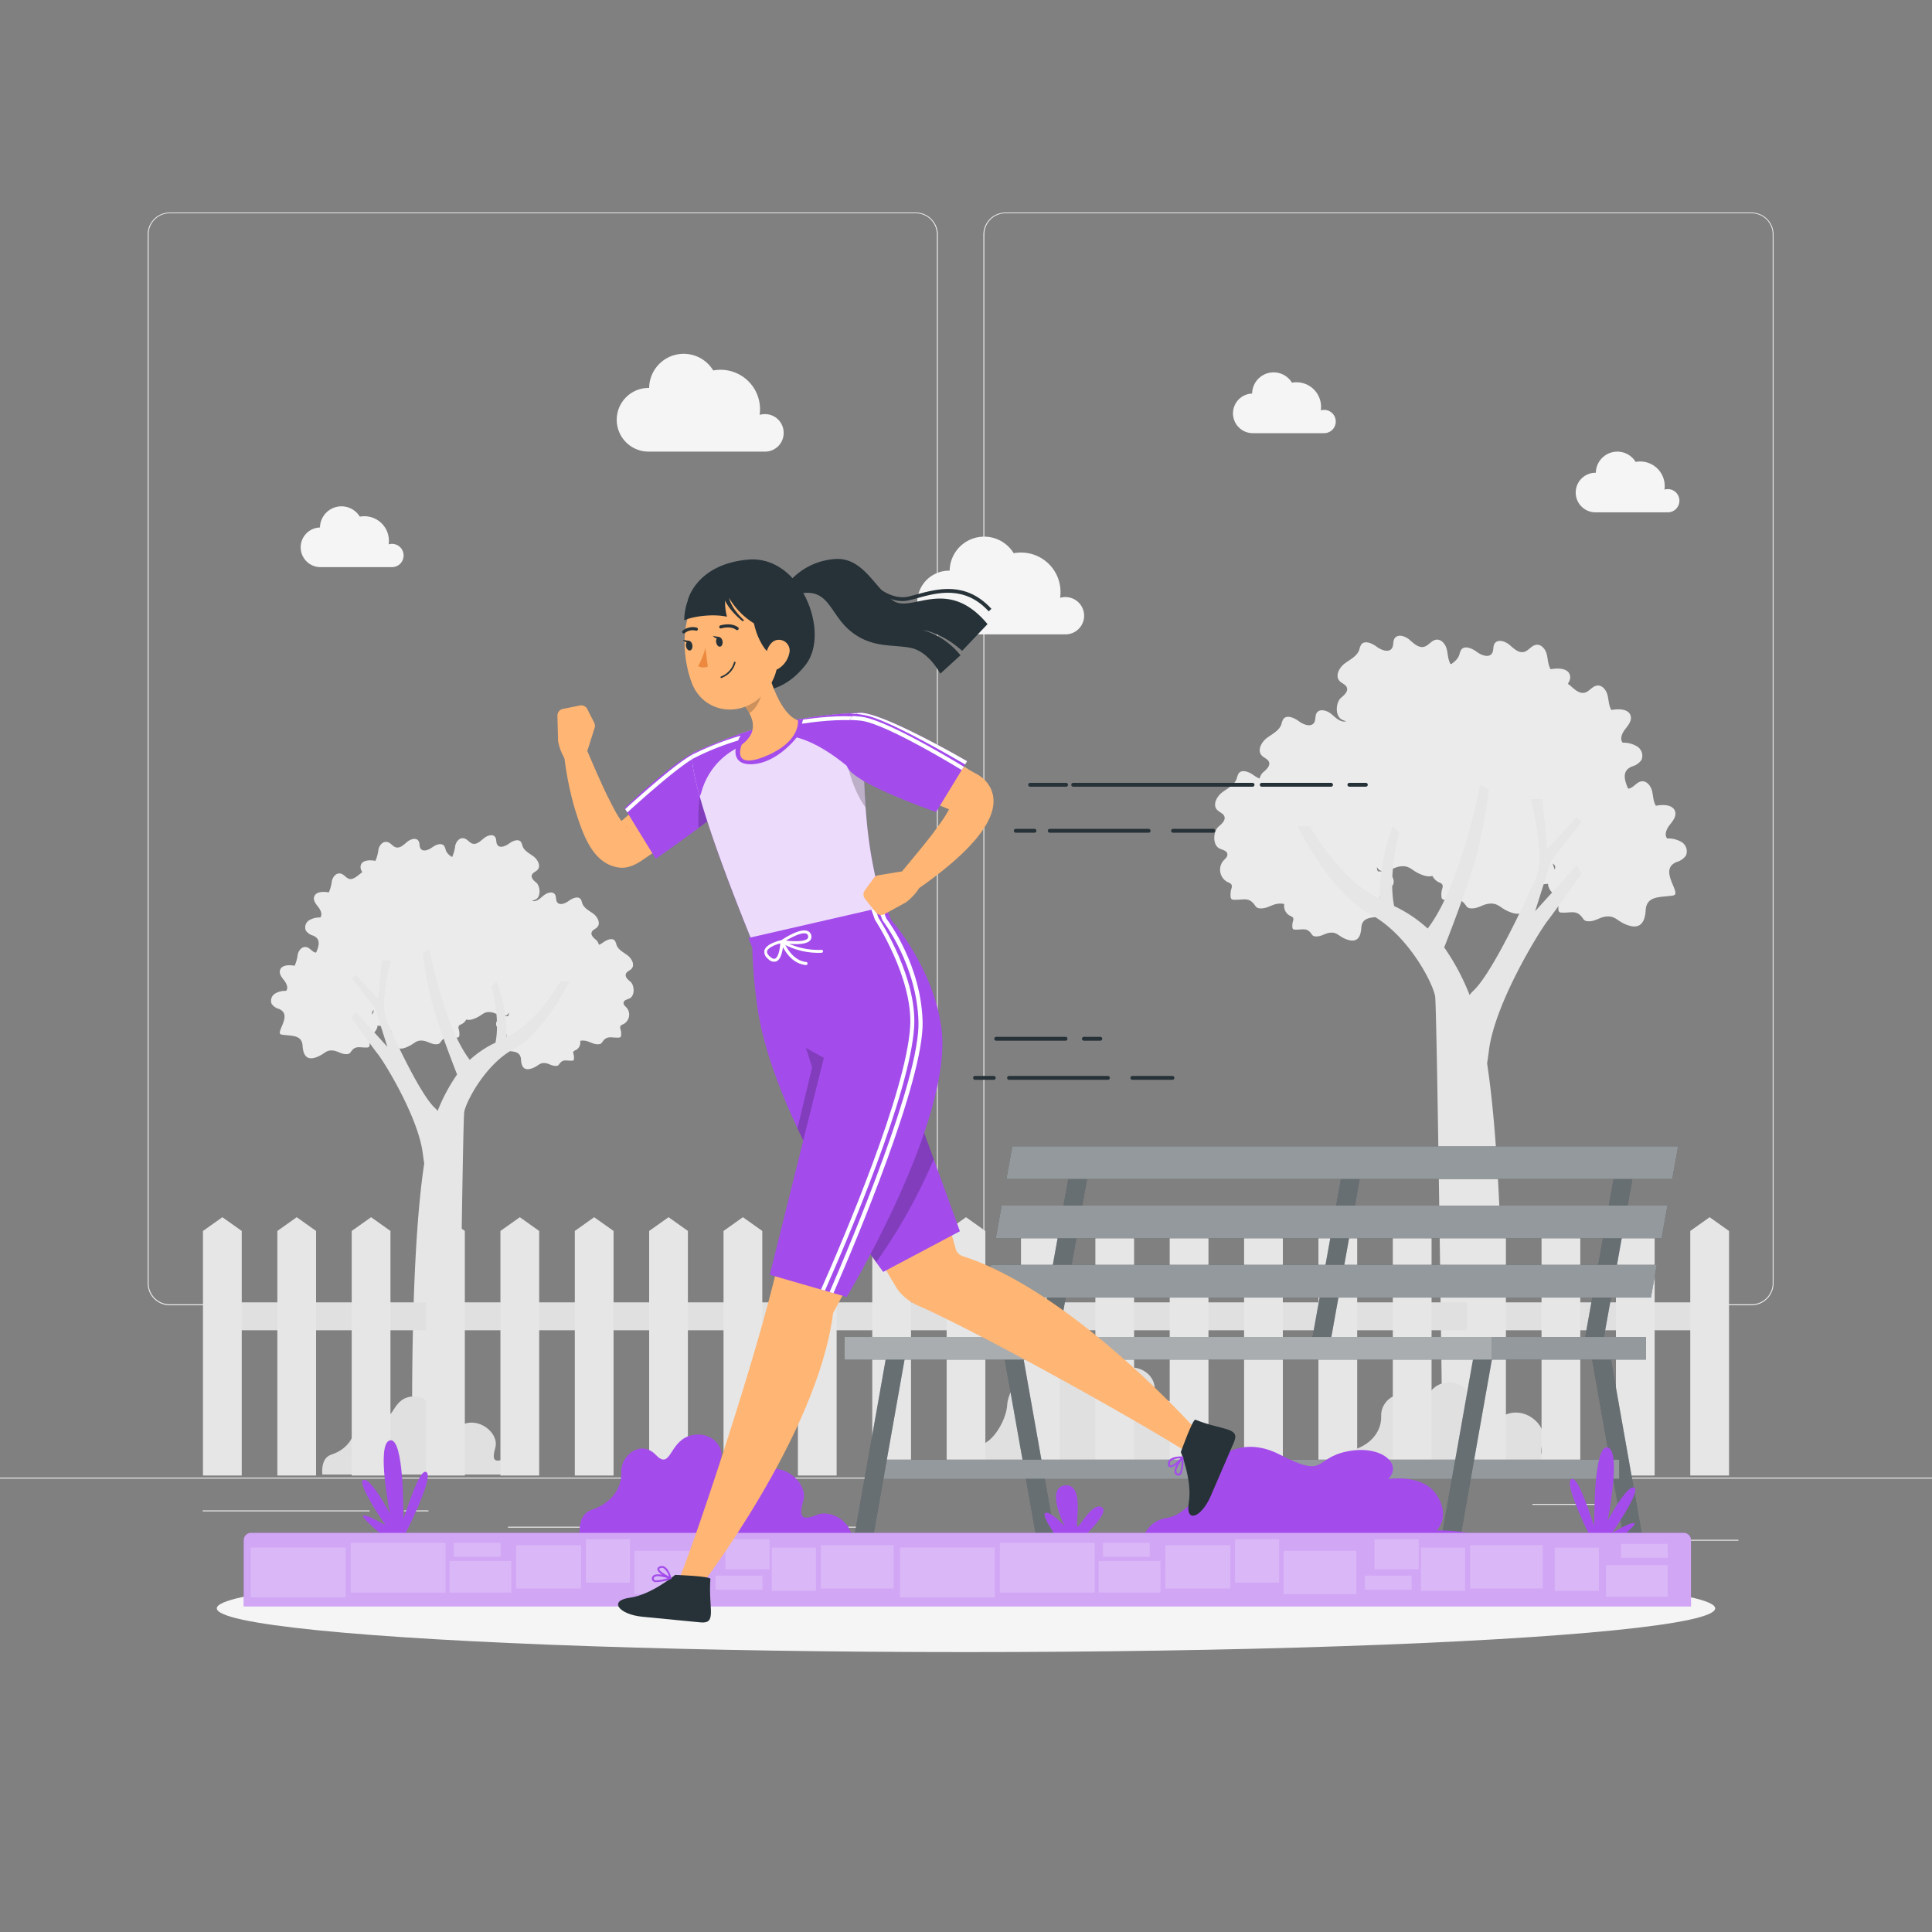 <svg xmlns="http://www.w3.org/2000/svg" viewBox="0 0 500 500"><rect x="0" y="0" width="500" height="500" fill="#808080" stroke="none"/><g id="freepik--background-complete--inject-130"><rect y="382.4" width="500" height="0.25" style="fill:#ebebeb"></rect><rect x="416.78" y="398.49" width="33.12" height="0.25" style="fill:#ebebeb"></rect><rect x="322.53" y="401.21" width="8.69" height="0.25" style="fill:#ebebeb"></rect><rect x="396.59" y="389.21" width="19.19" height="0.25" style="fill:#ebebeb"></rect><rect x="52.46" y="390.89" width="43.19" height="0.25" style="fill:#ebebeb"></rect><rect x="104.56" y="390.89" width="6.33" height="0.25" style="fill:#ebebeb"></rect><rect x="131.47" y="395.11" width="93.68" height="0.25" style="fill:#ebebeb"></rect><path d="M237,337.8H43.91a5.71,5.71,0,0,1-5.7-5.71V60.66A5.71,5.71,0,0,1,43.91,55H237a5.71,5.71,0,0,1,5.71,5.71V332.09A5.71,5.71,0,0,1,237,337.8ZM43.91,55.2a5.46,5.46,0,0,0-5.45,5.46V332.09a5.46,5.46,0,0,0,5.45,5.46H237a5.47,5.47,0,0,0,5.46-5.46V60.66A5.47,5.47,0,0,0,237,55.2Z" style="fill:#ebebeb"></path><path d="M453.31,337.8H260.21a5.72,5.72,0,0,1-5.71-5.71V60.66A5.72,5.72,0,0,1,260.21,55h193.1A5.71,5.71,0,0,1,459,60.66V332.09A5.71,5.71,0,0,1,453.31,337.8ZM260.21,55.2a5.47,5.47,0,0,0-5.46,5.46V332.09a5.47,5.47,0,0,0,5.46,5.46h193.1a5.47,5.47,0,0,0,5.46-5.46V60.66a5.47,5.47,0,0,0-5.46-5.46Z" style="fill:#ebebeb"></path><path d="M425.62,237.43a9.2,9.2,0,0,0,.28-1.87c.23-3.9,4-3.28,7.11-3.81,2.48-.41-4.07-6.66.92-8.67a4.36,4.36,0,0,0,2.4-1.68,2.82,2.82,0,0,0-1.09-3.45,6.73,6.73,0,0,0-3.78-.95c-.81-1-.15-2.47.64-3.48s1.75-2.16,1.45-3.4c-.45-1.88-3.08-2-5-1.58-.71-1.14-.69-2.56-1-3.85s-1.37-2.64-2.69-2.48-2,1.56-3.23,1.85c-1.43.33-2.65-.92-3.77-1.87s-3.06-1.53-3.83-.28c-.46.74-.18,1.77-.66,2.51-.83,1.26-2.79.48-4-.42s-3.16-1.72-4-.47a5.24,5.24,0,0,0-.47,1.31c-.58,1.66-2.38,2.49-3.78,3.55s-2.51,3.19-1.32,4.5c.58.64,1.61.9,1.9,1.72.37,1-.68,1.94-1.51,2.64-1.37,1.17-1.62,4.67.2,5.63.76.4,1.88.53,2.07,1.37s-.6,1.34-1.11,1.92a3.63,3.63,0,0,0,1.11,5.39c.44.21,1,.38,1.14.84a1.69,1.69,0,0,1-.11,1,5.37,5.37,0,0,0-.17,2,.9.9,0,0,0,.23.62,1,1,0,0,0,.58.16c2.63.12,3.9-.82,5.5,1.47a1.91,1.91,0,0,0,.55.58,1.64,1.64,0,0,0,.73.18c1.8.15,3-1,4.63-1.19,2.3-.29,2.78.89,4.8,1.84C423.48,240.52,425,239.6,425.62,237.43Z" style="fill:#ebebeb"></path><path d="M395.35,234.16a9.2,9.2,0,0,0,.28-1.88c.23-3.89,3.95-3.27,7.11-3.8,2.47-.41-4.07-6.66.91-8.67a4.35,4.35,0,0,0,2.41-1.68,2.83,2.83,0,0,0-1.09-3.45,6.73,6.73,0,0,0-3.78-1c-.81-1-.15-2.47.64-3.48s1.75-2.16,1.45-3.4c-.45-1.88-3.08-1.95-5-1.58-.7-1.14-.68-2.56-1-3.85s-1.37-2.64-2.69-2.48-2,1.56-3.24,1.85c-1.42.33-2.65-.92-3.76-1.87s-3.06-1.53-3.83-.29c-.46.75-.19,1.78-.66,2.52-.83,1.26-2.79.48-4-.42s-3.16-1.72-4-.47a5.31,5.31,0,0,0-.47,1.3c-.58,1.67-2.38,2.5-3.78,3.56s-2.51,3.19-1.32,4.49c.58.65,1.61.91,1.9,1.73.36,1-.68,1.94-1.51,2.64-1.37,1.17-1.62,4.67.2,5.63.76.4,1.88.53,2.07,1.37s-.6,1.34-1.11,1.92a3.63,3.63,0,0,0,1.11,5.39c.44.21,1,.38,1.14.83a1.72,1.72,0,0,1-.11,1,5.14,5.14,0,0,0-.17,2,.85.85,0,0,0,.23.61.92.92,0,0,0,.58.17c2.63.11,3.9-.82,5.5,1.47a1.91,1.91,0,0,0,.55.58,1.63,1.63,0,0,0,.72.18c1.81.15,3-1,4.64-1.19,2.29-.29,2.78.89,4.8,1.84C393.21,237.24,394.75,236.32,395.35,234.16Z" style="fill:#ebebeb"></path><path d="M392.43,214.88a9.2,9.2,0,0,0,.28-1.87c.24-3.9,4-3.28,7.12-3.81,2.47-.41-4.08-6.65.91-8.67a4.34,4.34,0,0,0,2.4-1.67,2.84,2.84,0,0,0-1.08-3.46,6.78,6.78,0,0,0-3.79-1c-.81-1-.15-2.47.64-3.48s1.75-2.16,1.45-3.4c-.45-1.88-3.08-1.95-5-1.58-.7-1.14-.69-2.56-1-3.85s-1.37-2.64-2.69-2.48-2,1.56-3.23,1.85c-1.42.33-2.65-.92-3.77-1.86s-3.06-1.53-3.83-.29c-.46.74-.18,1.78-.66,2.51-.83,1.27-2.79.48-4-.42s-3.16-1.71-4-.47a5.38,5.38,0,0,0-.47,1.31c-.58,1.66-2.37,2.49-3.77,3.56s-2.52,3.18-1.33,4.49c.58.64,1.61.9,1.9,1.72.37,1-.68,1.94-1.51,2.64-1.37,1.17-1.62,4.68.2,5.63.76.41,1.88.53,2.07,1.37s-.6,1.34-1.1,1.92a3.62,3.62,0,0,0,1.1,5.39c.44.21,1,.38,1.14.84a1.69,1.69,0,0,1-.11,1,5.6,5.6,0,0,0-.17,1.95.9.9,0,0,0,.24.62.93.93,0,0,0,.57.16c2.63.12,3.9-.81,5.5,1.47a1.91,1.91,0,0,0,.55.58,1.84,1.84,0,0,0,.73.19c1.8.14,3-1,4.64-1.19,2.29-.3,2.77.89,4.79,1.83C390.3,218,391.83,217.05,392.43,214.88Z" style="fill:#ebebeb"></path><path d="M372.49,224.49a9.31,9.31,0,0,0,.28-1.88c.24-3.9,4-3.28,7.12-3.81,2.47-.41-4.08-6.65.91-8.67a4.34,4.34,0,0,0,2.4-1.67,2.84,2.84,0,0,0-1.08-3.46,6.69,6.69,0,0,0-3.79-.94c-.81-1-.15-2.48.64-3.49s1.75-2.16,1.45-3.4c-.45-1.88-3.08-1.95-5-1.58-.7-1.14-.69-2.55-1-3.84s-1.37-2.65-2.69-2.49-2,1.56-3.23,1.85c-1.42.34-2.65-.92-3.77-1.86s-3.06-1.53-3.83-.29c-.46.74-.18,1.78-.66,2.51-.83,1.27-2.79.48-4-.42s-3.16-1.71-4-.46a5.17,5.17,0,0,0-.47,1.3c-.58,1.66-2.37,2.49-3.78,3.56s-2.51,3.19-1.32,4.49c.58.64,1.61.9,1.9,1.72.37,1-.68,1.94-1.51,2.64-1.37,1.17-1.62,4.68.2,5.64.76.4,1.88.52,2.07,1.36s-.6,1.34-1.11,1.93a3.62,3.62,0,0,0,1.11,5.38c.44.21,1,.38,1.14.84a1.73,1.73,0,0,1-.11,1,5.55,5.55,0,0,0-.17,1.95.9.9,0,0,0,.24.61.93.93,0,0,0,.57.16c2.63.12,3.9-.81,5.5,1.48a2.17,2.17,0,0,0,.55.58,1.83,1.83,0,0,0,.73.18c1.8.15,3-1,4.64-1.19,2.29-.29,2.77.89,4.79,1.84C370.36,227.57,371.89,226.65,372.49,224.49Z" style="fill:#ebebeb"></path><path d="M352.34,220.05a9.2,9.2,0,0,0,.28-1.88c.23-3.89,3.95-3.27,7.11-3.8,2.47-.41-4.07-6.66.91-8.67a4.43,4.43,0,0,0,2.41-1.68,2.83,2.83,0,0,0-1.09-3.45,6.75,6.75,0,0,0-3.78-.95c-.81-1-.15-2.47.63-3.48s1.75-2.16,1.46-3.4c-.45-1.88-3.08-2-5-1.59-.7-1.13-.68-2.55-1-3.84s-1.37-2.64-2.69-2.48-2,1.56-3.24,1.85c-1.42.33-2.65-.92-3.76-1.87s-3.06-1.53-3.83-.29c-.46.75-.19,1.78-.66,2.51-.83,1.27-2.79.49-4-.41s-3.16-1.72-4-.47a5.31,5.31,0,0,0-.47,1.3c-.58,1.67-2.38,2.5-3.78,3.56s-2.51,3.19-1.32,4.49c.58.65,1.61.91,1.9,1.72.36,1-.68,1.94-1.51,2.65-1.38,1.17-1.63,4.67.19,5.63.77.4,1.89.53,2.08,1.37s-.6,1.34-1.11,1.92a3.63,3.63,0,0,0,1.11,5.39c.44.21,1,.38,1.13.83a1.71,1.71,0,0,1-.1,1A5.14,5.14,0,0,0,330,218a.85.85,0,0,0,.23.61.92.92,0,0,0,.58.17c2.63.11,3.9-.82,5.5,1.47a1.8,1.8,0,0,0,.55.58,1.6,1.6,0,0,0,.72.18c1.81.15,3-1,4.64-1.19,2.29-.29,2.78.89,4.8,1.84C350.2,223.13,351.74,222.21,352.34,220.05Z" style="fill:#ebebeb"></path><path d="M352.07,241.61a7.67,7.67,0,0,0,.23-1.48c.18-3.07,3.11-2.58,5.6-3,1.94-.32-3.21-5.24.71-6.82a3.49,3.49,0,0,0,1.9-1.32,2.23,2.23,0,0,0-.86-2.72,5.28,5.28,0,0,0-3-.75c-.64-.78-.11-2,.5-2.74s1.38-1.7,1.15-2.68c-.36-1.48-2.42-1.53-3.92-1.24a11,11,0,0,1-.81-3c-.26-1-1.07-2.08-2.11-2s-1.59,1.23-2.55,1.46c-1.12.26-2.09-.73-3-1.47s-2.42-1.2-3-.23c-.36.59-.15,1.41-.52,2-.65,1-2.2.38-3.16-.33s-2.49-1.35-3.16-.36a3.67,3.67,0,0,0-.37,1c-.46,1.31-1.87,2-3,2.8s-2,2.52-1,3.54c.46.51,1.27.71,1.5,1.36.28.8-.54,1.52-1.19,2.08-1.08.92-1.28,3.68.15,4.43.6.32,1.49.42,1.63,1.08s-.47,1.05-.87,1.51a2.85,2.85,0,0,0,.88,4.24c.34.17.76.3.89.66a1.38,1.38,0,0,1-.08.8,4.21,4.21,0,0,0-.14,1.54.67.67,0,0,0,.19.48.7.7,0,0,0,.45.13c2.07.09,3.07-.64,4.33,1.16a1.57,1.57,0,0,0,.43.46,1.41,1.41,0,0,0,.57.14c1.43.12,2.36-.77,3.66-.94,1.8-.23,2.18.7,3.77,1.45C350.39,244,351.6,243.31,352.07,241.61Z" style="fill:#ebebeb"></path><path d="M340.78,234.16a9.91,9.91,0,0,0,.29-1.88c.23-3.89,3.94-3.27,7.11-3.8,2.47-.41-4.07-6.66.91-8.67a4.36,4.36,0,0,0,2.4-1.68,2.83,2.83,0,0,0-1.08-3.45,6.78,6.78,0,0,0-3.79-1c-.81-1-.15-2.47.64-3.48s1.75-2.16,1.45-3.4c-.45-1.88-3.07-1.95-5-1.58-.7-1.14-.69-2.56-1-3.85s-1.36-2.64-2.69-2.48-2,1.56-3.23,1.85c-1.42.33-2.65-.92-3.77-1.87s-3.06-1.53-3.83-.29c-.46.75-.18,1.78-.66,2.52-.83,1.26-2.79.48-4-.42s-3.16-1.72-4-.47a5.31,5.31,0,0,0-.47,1.3c-.57,1.67-2.37,2.5-3.77,3.56s-2.51,3.19-1.33,4.49c.59.65,1.61.91,1.91,1.73.36,1-.69,1.94-1.51,2.64-1.38,1.17-1.63,4.67.19,5.63.76.4,1.88.53,2.07,1.37s-.6,1.34-1.1,1.92a3.62,3.62,0,0,0,1.1,5.39c.44.21,1,.38,1.14.83a1.71,1.71,0,0,1-.1,1,5.35,5.35,0,0,0-.18,2,.86.86,0,0,0,.24.61.88.88,0,0,0,.57.17c2.63.11,3.9-.82,5.5,1.47a1.91,1.91,0,0,0,.55.58,1.67,1.67,0,0,0,.73.18c1.8.15,3-1,4.64-1.19,2.29-.29,2.77.89,4.79,1.84C338.65,237.24,340.19,236.32,340.78,234.16Z" style="fill:#ebebeb"></path><path d="M372.49,200.77a9.2,9.2,0,0,0,.28-1.87c.24-3.9,4-3.28,7.12-3.81,2.47-.41-4.08-6.65.91-8.67a4.39,4.39,0,0,0,2.4-1.67,2.84,2.84,0,0,0-1.08-3.46,6.78,6.78,0,0,0-3.79-.95c-.81-1-.15-2.47.64-3.48s1.75-2.16,1.45-3.4c-.45-1.88-3.08-2-5-1.58-.7-1.14-.69-2.56-1-3.85s-1.37-2.64-2.69-2.48-2,1.56-3.23,1.85c-1.42.33-2.65-.92-3.77-1.87s-3.06-1.53-3.83-.28c-.46.74-.18,1.77-.66,2.51-.83,1.26-2.79.48-4-.42s-3.16-1.72-4-.47a5.38,5.38,0,0,0-.47,1.31c-.58,1.66-2.37,2.49-3.78,3.55s-2.51,3.19-1.32,4.5c.58.64,1.61.9,1.9,1.72.37,1-.68,1.94-1.51,2.64-1.37,1.17-1.62,4.67.2,5.63.76.41,1.88.53,2.07,1.37s-.6,1.34-1.11,1.92a3.63,3.63,0,0,0,1.11,5.39c.44.21,1,.38,1.14.84a1.69,1.69,0,0,1-.11,1,5.6,5.6,0,0,0-.17,1.95.9.9,0,0,0,.24.62.93.93,0,0,0,.57.16c2.63.12,3.9-.81,5.5,1.47a1.91,1.91,0,0,0,.55.58,1.67,1.67,0,0,0,.73.18c1.8.15,3-1,4.64-1.18,2.29-.3,2.77.88,4.79,1.83C370.36,203.86,371.89,202.94,372.49,200.77Z" style="fill:#ebebeb"></path><path d="M398.38,202.1a9.2,9.2,0,0,0,.28-1.88c.24-3.89,3.95-3.28,7.12-3.81,2.47-.41-4.08-6.65.91-8.66a4.41,4.41,0,0,0,2.4-1.68,2.84,2.84,0,0,0-1.08-3.46,6.69,6.69,0,0,0-3.79-.94c-.81-1-.15-2.48.64-3.49s1.75-2.15,1.45-3.4c-.45-1.88-3.08-1.94-5-1.58-.7-1.13-.69-2.55-1-3.84s-1.37-2.65-2.69-2.49-2,1.56-3.23,1.85c-1.42.34-2.65-.92-3.77-1.86s-3.06-1.53-3.83-.29c-.46.74-.18,1.78-.66,2.51-.83,1.27-2.79.48-4-.42s-3.16-1.71-4-.46a5.17,5.17,0,0,0-.47,1.3c-.58,1.66-2.37,2.49-3.78,3.56s-2.51,3.19-1.32,4.49c.58.64,1.61.9,1.9,1.72.37,1-.68,1.94-1.51,2.64-1.37,1.17-1.62,4.68.2,5.64.76.4,1.88.52,2.07,1.37s-.6,1.34-1.11,1.92a3.62,3.62,0,0,0,1.11,5.38c.44.21,1,.38,1.14.84a1.73,1.73,0,0,1-.11,1,5.55,5.55,0,0,0-.17,1.95.9.9,0,0,0,.24.61.93.93,0,0,0,.57.16c2.63.12,3.9-.81,5.5,1.48a2,2,0,0,0,.55.58,1.83,1.83,0,0,0,.73.18c1.8.15,3-1,4.64-1.19,2.29-.29,2.77.89,4.79,1.84C396.24,205.18,397.78,204.26,398.38,202.1Z" style="fill:#ebebeb"></path><path d="M414.11,212.69a9.2,9.2,0,0,0,.28-1.88c.23-3.89,3.95-3.27,7.11-3.8,2.47-.41-4.07-6.66.91-8.67a4.38,4.38,0,0,0,2.41-1.68,2.83,2.83,0,0,0-1.09-3.45,6.75,6.75,0,0,0-3.78-1c-.81-1-.15-2.47.63-3.48s1.75-2.16,1.45-3.4c-.44-1.88-3.07-1.95-5-1.58-.7-1.14-.68-2.56-1-3.85s-1.37-2.64-2.69-2.48-2,1.56-3.24,1.85c-1.42.33-2.65-.92-3.76-1.87s-3.07-1.53-3.83-.29c-.46.75-.19,1.78-.67,2.52-.82,1.26-2.79.48-4-.42s-3.16-1.72-4-.47a5.31,5.31,0,0,0-.47,1.3c-.58,1.67-2.38,2.5-3.78,3.56s-2.51,3.19-1.32,4.49c.58.65,1.61.91,1.9,1.73.36,1-.68,1.94-1.51,2.64-1.38,1.17-1.63,4.67.19,5.63.77.4,1.89.53,2.08,1.37s-.6,1.34-1.11,1.92a3.63,3.63,0,0,0,1.11,5.39c.44.21,1,.38,1.13.84a1.69,1.69,0,0,1-.1,1,5.35,5.35,0,0,0-.18,2,.91.91,0,0,0,.24.61.92.92,0,0,0,.58.17c2.63.11,3.89-.82,5.5,1.47a1.7,1.7,0,0,0,.55.58,1.6,1.6,0,0,0,.72.18c1.81.15,3-1,4.64-1.19,2.29-.29,2.78.89,4.8,1.84C412,215.78,413.51,214.86,414.11,212.69Z" style="fill:#ebebeb"></path><path d="M409.34,226.08s-6.58,9.3-8.85,12.25-13.6,21.32-15.15,33.47c-.16,1.29-.32,2.41-.48,3.39,4.88,32.19,4.11,91.09,3.94,101.17H373.35c-.15-11.37-1.46-115.31-1.94-118.48-.52-3.36-7-16.15-17-21.4s-18.6-22.64-18.6-22.64H339s5.89,10.66,14.28,16.55a31.55,31.55,0,0,0,3.78,2.24,53.56,53.56,0,0,1,3.34-18.79l1.71,1.59c-2.32,9.49-2,15.57-1.31,19.06a34.54,34.54,0,0,1,8.68,5.81c8.7-11.32,13.59-37.2,13.59-37.2l2.23,1.21a131.77,131.77,0,0,1-2.87,15.88c-1.64,6.7-6.43,19.31-8.67,25a59,59,0,0,1,6.58,12.34,4.85,4.85,0,0,1,.84-1c5.67-5.12,16.33-29.34,16.33-29.34,2.57-5.63-1.37-20.41-1.37-20.41h3l1.33,12.92,7.49-8.16,1.36,1.13-7.94,10.21-4.08,12.93L408,224Z" style="fill:#e6e6e6"></path><path d="M78.53,272.11a8.24,8.24,0,0,1-.22-1.44c-.17-3-3-2.51-5.45-2.92-1.9-.32,3.12-5.11-.7-6.65a3.39,3.39,0,0,1-1.85-1.29,2.17,2.17,0,0,1,.84-2.65,5.08,5.08,0,0,1,2.9-.72c.62-.76.12-1.9-.49-2.68s-1.34-1.65-1.11-2.61c.34-1.44,2.36-1.49,3.81-1.21a10.37,10.37,0,0,0,.79-2.95c.26-1,1-2,2.07-1.9s1.54,1.19,2.48,1.41c1.09.26,2-.7,2.89-1.43s2.35-1.17,2.93-.22c.36.57.15,1.37.51,1.93.64,1,2.14.37,3.08-.32s2.42-1.32,3.08-.36a3.72,3.72,0,0,1,.36,1c.45,1.28,1.83,1.91,2.9,2.73s1.93,2.45,1,3.45c-.45.49-1.24.69-1.46,1.32-.28.78.52,1.49,1.15,2,1.06.89,1.25,3.58-.14,4.32-.59.31-1.45.4-1.59,1.05s.45,1,.84,1.47a2.77,2.77,0,0,1-.85,4.13c-.33.16-.74.3-.87.65a1.32,1.32,0,0,0,.08.78,4.16,4.16,0,0,1,.14,1.49.65.65,0,0,1-.19.47.66.66,0,0,1-.44.13c-2,.09-3-.63-4.22,1.13a1.36,1.36,0,0,1-.42.44,1.19,1.19,0,0,1-.56.14c-1.38.12-2.29-.75-3.55-.91-1.76-.22-2.13.68-3.68,1.41C80.17,274.48,79,273.77,78.53,272.11Z" style="fill:#ebebeb"></path><path d="M101.76,269.6a6.7,6.7,0,0,1-.22-1.44c-.18-3-3-2.51-5.46-2.92-1.89-.32,3.13-5.11-.69-6.65a3.36,3.36,0,0,1-1.85-1.29,2.18,2.18,0,0,1,.83-2.65,5.11,5.11,0,0,1,2.91-.72c.62-.76.11-1.9-.49-2.68s-1.34-1.65-1.12-2.61c.35-1.44,2.36-1.49,3.82-1.21a10.37,10.37,0,0,0,.79-3c.26-1,1-2,2.06-1.9s1.54,1.19,2.48,1.41c1.09.26,2-.7,2.89-1.43s2.35-1.17,2.94-.22c.35.57.14,1.37.51,1.93.63,1,2.14.37,3.07-.32s2.43-1.32,3.09-.36a4.1,4.1,0,0,1,.36,1c.44,1.28,1.82,1.91,2.9,2.73s1.92,2.45,1,3.45c-.45.49-1.24.69-1.46,1.32-.28.78.53,1.49,1.16,2,1.06.89,1.25,3.58-.15,4.32-.59.31-1.45.4-1.59,1.05s.46,1,.85,1.47a2.77,2.77,0,0,1-.85,4.13c-.34.16-.75.3-.87.65a1.32,1.32,0,0,0,.08.78,4.15,4.15,0,0,1,.13,1.49.64.64,0,0,1-.18.47.69.69,0,0,1-.44.13c-2,.09-3-.63-4.22,1.13a1.51,1.51,0,0,1-.42.45,1.35,1.35,0,0,1-.56.13c-1.39.12-2.29-.75-3.56-.91-1.76-.22-2.13.68-3.68,1.41C103.4,272,102.22,271.26,101.76,269.6Z" style="fill:#ebebeb"></path><path d="M104,254.81a6.7,6.7,0,0,1-.22-1.44c-.18-3-3-2.51-5.46-2.92-1.89-.32,3.13-5.11-.7-6.65a3.33,3.33,0,0,1-1.84-1.29,2.17,2.17,0,0,1,.83-2.65,5.19,5.19,0,0,1,2.9-.73c.63-.75.12-1.89-.48-2.67s-1.35-1.65-1.12-2.61c.35-1.44,2.36-1.49,3.82-1.21a10.37,10.37,0,0,0,.79-2.95c.26-1,1-2,2.06-1.91s1.54,1.2,2.48,1.42c1.09.26,2-.7,2.89-1.43s2.35-1.17,2.94-.22c.35.57.14,1.37.51,1.93.63,1,2.14.37,3.07-.32s2.43-1.32,3.09-.36a4.1,4.1,0,0,1,.36,1c.44,1.28,1.82,1.91,2.89,2.73s1.93,2.45,1,3.45c-.45.49-1.24.69-1.46,1.32s.52,1.48,1.16,2c1,.9,1.25,3.59-.15,4.33-.59.3-1.45.4-1.59,1s.46,1,.85,1.47a2.77,2.77,0,0,1-.85,4.13c-.34.16-.75.3-.87.65a1.25,1.25,0,0,0,.08.78,4.15,4.15,0,0,1,.13,1.49.7.7,0,0,1-.18.47.76.76,0,0,1-.44.13c-2,.09-3-.63-4.22,1.13a1.47,1.47,0,0,1-.42.44,1.22,1.22,0,0,1-.56.14c-1.39.12-2.29-.75-3.56-.91-1.76-.22-2.13.68-3.68,1.41C105.63,257.18,104.45,256.47,104,254.81Z" style="fill:#ebebeb"></path><path d="M119.3,262.18a6.7,6.7,0,0,1-.22-1.44c-.18-3-3-2.52-5.46-2.92-1.89-.32,3.13-5.11-.7-6.65a3.38,3.38,0,0,1-1.84-1.29,2.17,2.17,0,0,1,.83-2.65,5.11,5.11,0,0,1,2.9-.73c.63-.76.12-1.9-.48-2.67s-1.35-1.66-1.12-2.61c.35-1.44,2.36-1.49,3.82-1.21a10.71,10.71,0,0,0,.79-2.95c.26-1,1-2,2.06-1.91s1.54,1.2,2.48,1.42c1.09.26,2-.71,2.89-1.43s2.35-1.17,2.94-.22c.35.57.14,1.36.51,1.93.63,1,2.14.36,3.07-.33s2.43-1.31,3.08-.35a3.74,3.74,0,0,1,.37,1c.44,1.27,1.82,1.91,2.89,2.73s1.93,2.44,1,3.44c-.45.5-1.24.7-1.46,1.32-.28.79.52,1.49,1.16,2,1,.9,1.25,3.59-.15,4.32-.59.31-1.45.41-1.59,1.05s.46,1,.85,1.48a2.78,2.78,0,0,1-.85,4.13c-.34.16-.75.29-.87.64a1.24,1.24,0,0,0,.08.78,4.23,4.23,0,0,1,.13,1.5.7.7,0,0,1-.18.47.68.68,0,0,1-.44.12c-2,.09-3-.62-4.22,1.14a1.6,1.6,0,0,1-.42.44,1.36,1.36,0,0,1-.56.14c-1.39.11-2.29-.75-3.56-.91-1.76-.23-2.13.68-3.68,1.41C120.93,264.54,119.75,263.84,119.3,262.18Z" style="fill:#ebebeb"></path><path d="M134.76,258.78a6.8,6.8,0,0,1-.22-1.45c-.18-3-3-2.51-5.46-2.92-1.89-.31,3.13-5.1-.69-6.65a3.34,3.34,0,0,1-1.85-1.28,2.18,2.18,0,0,1,.83-2.65,5.12,5.12,0,0,1,2.91-.73c.62-.76.11-1.9-.49-2.67s-1.34-1.66-1.11-2.61c.34-1.44,2.36-1.5,3.81-1.22a10.37,10.37,0,0,0,.79-2.95c.26-1,1.05-2,2.06-1.9s1.54,1.2,2.48,1.42c1.09.25,2-.71,2.89-1.43s2.35-1.18,2.94-.22c.35.57.14,1.36.51,1.92.63,1,2.14.37,3.08-.32s2.42-1.31,3.08-.36a4.42,4.42,0,0,1,.36,1c.44,1.28,1.82,1.92,2.9,2.73s1.92,2.45,1,3.45c-.45.49-1.23.69-1.46,1.32-.28.79.53,1.49,1.16,2,1.06.9,1.25,3.59-.15,4.32-.58.31-1.44.4-1.59,1s.46,1,.85,1.48a2.77,2.77,0,0,1-.85,4.13c-.33.16-.75.29-.87.64a1.32,1.32,0,0,0,.08.78,4,4,0,0,1,.13,1.5.67.67,0,0,1-.18.47.73.73,0,0,1-.44.12c-2,.09-3-.62-4.22,1.13a1.51,1.51,0,0,1-.42.45,1.36,1.36,0,0,1-.56.14c-1.38.11-2.29-.75-3.56-.92-1.76-.22-2.13.69-3.68,1.42C136.4,261.14,135.22,260.43,134.76,258.78Z" style="fill:#ebebeb"></path><path d="M135,275.32a5.47,5.47,0,0,1-.17-1.14c-.14-2.35-2.39-2-4.3-2.3-1.49-.25,2.46-4-.55-5.24a2.62,2.62,0,0,1-1.45-1,1.69,1.69,0,0,1,.66-2.08,4,4,0,0,1,2.28-.58c.49-.59.09-1.49-.38-2.1s-1.06-1.31-.88-2.06c.27-1.13,1.86-1.17,3-.95a8.3,8.3,0,0,0,.63-2.32c.2-.78.82-1.6,1.62-1.5s1.21.94,2,1.11,1.6-.55,2.28-1.12,1.85-.93,2.31-.18c.28.45.11,1.08.4,1.52.5.77,1.69.29,2.42-.25s1.91-1,2.43-.29a3.26,3.26,0,0,1,.29.79c.35,1,1.43,1.51,2.28,2.15s1.51,1.93.8,2.72c-.35.38-1,.54-1.15,1s.41,1.17.91,1.59c.83.71,1,2.83-.12,3.41-.46.24-1.14.31-1.25.82s.36.81.67,1.16a2.19,2.19,0,0,1-.67,3.26c-.26.12-.59.23-.69.5a1,1,0,0,0,.07.62,3.34,3.34,0,0,1,.1,1.18.55.55,0,0,1-.14.37.53.53,0,0,1-.35.09c-1.59.07-2.35-.49-3.32.89a1.11,1.11,0,0,1-.33.35,1,1,0,0,1-.44.11c-1.09.09-1.81-.59-2.8-.71-1.39-.18-1.68.53-2.9,1.11C136.25,277.18,135.32,276.62,135,275.32Z" style="fill:#ebebeb"></path><path d="M143.63,269.6a6.7,6.7,0,0,1-.22-1.44c-.18-3-3-2.51-5.46-2.92-1.9-.32,3.12-5.11-.7-6.65a3.33,3.33,0,0,1-1.84-1.29,2.17,2.17,0,0,1,.83-2.65,5.1,5.1,0,0,1,2.9-.72c.63-.76.12-1.9-.48-2.68s-1.35-1.65-1.12-2.61c.35-1.44,2.36-1.49,3.82-1.21a10.69,10.69,0,0,0,.78-3c.27-1,1.05-2,2.07-1.9s1.54,1.19,2.48,1.41c1.09.26,2-.7,2.89-1.43s2.35-1.17,2.94-.22c.35.57.14,1.37.51,1.93.63,1,2.14.37,3.07-.32s2.43-1.32,3.08-.36a3.74,3.74,0,0,1,.37,1c.44,1.28,1.82,1.91,2.89,2.73s1.93,2.45,1,3.45c-.45.49-1.24.69-1.46,1.32-.28.78.52,1.49,1.16,2,1.05.89,1.24,3.58-.15,4.32-.59.31-1.45.4-1.59,1.05s.46,1,.85,1.47a2.78,2.78,0,0,1-.85,4.13c-.34.16-.75.3-.87.65a1.25,1.25,0,0,0,.08.78,4.15,4.15,0,0,1,.13,1.49.68.68,0,0,1-.18.47.7.7,0,0,1-.45.13c-2,.09-3-.63-4.22,1.13a1.39,1.39,0,0,1-.42.45,1.27,1.27,0,0,1-.55.13c-1.39.12-2.29-.75-3.56-.91-1.76-.22-2.13.68-3.68,1.41C145.26,272,144.08,271.26,143.63,269.6Z" style="fill:#ebebeb"></path><path d="M119.3,244a6.61,6.61,0,0,1-.22-1.44c-.18-3-3-2.51-5.46-2.92-1.89-.31,3.13-5.1-.7-6.65a3.37,3.37,0,0,1-1.84-1.28,2.16,2.16,0,0,1,.83-2.65,5.11,5.11,0,0,1,2.9-.73c.63-.76.12-1.9-.48-2.68S113,224,113.21,223c.35-1.45,2.36-1.5,3.82-1.22a10.71,10.71,0,0,0,.79-2.95c.26-1,1-2,2.06-1.9s1.54,1.2,2.48,1.42c1.09.25,2-.71,2.89-1.43s2.35-1.18,2.94-.23c.35.57.14,1.37.51,1.93.63,1,2.14.37,3.07-.32s2.43-1.31,3.08-.36a4,4,0,0,1,.37,1c.44,1.28,1.82,1.92,2.89,2.73s1.93,2.45,1,3.45c-.45.49-1.24.69-1.46,1.32-.28.78.52,1.49,1.16,2,1,.9,1.25,3.58-.15,4.32-.59.31-1.45.4-1.59,1.05s.46,1,.85,1.47a2.79,2.79,0,0,1-.85,4.14c-.34.16-.75.29-.87.64a1.25,1.25,0,0,0,.08.78,4.19,4.19,0,0,1,.13,1.5.72.72,0,0,1-.18.47.75.75,0,0,1-.44.12c-2,.09-3-.62-4.22,1.13a1.64,1.64,0,0,1-.42.45,1.54,1.54,0,0,1-.56.14c-1.39.11-2.29-.76-3.56-.92-1.76-.22-2.13.69-3.68,1.41C120.93,246.35,119.75,245.64,119.3,244Z" style="fill:#ebebeb"></path><path d="M99.43,245a8.24,8.24,0,0,1-.22-1.44c-.17-3-3-2.52-5.45-2.92-1.9-.32,3.12-5.11-.7-6.65a3.39,3.39,0,0,1-1.85-1.29,2.17,2.17,0,0,1,.84-2.65,5.17,5.17,0,0,1,2.9-.73c.62-.75.12-1.9-.49-2.67S93.12,225,93.35,224c.34-1.44,2.36-1.49,3.81-1.21a10.37,10.37,0,0,0,.79-3c.26-1,1-2,2.07-1.91s1.54,1.2,2.48,1.42c1.09.26,2-.7,2.88-1.43s2.36-1.17,2.94-.22c.36.57.15,1.37.51,1.93.64,1,2.14.37,3.08-.32S114.33,218,115,219a3.72,3.72,0,0,1,.36,1c.45,1.28,1.82,1.91,2.9,2.73s1.93,2.45,1,3.45c-.45.49-1.24.69-1.46,1.32-.28.78.52,1.48,1.15,2,1.06.9,1.25,3.59-.15,4.33-.58.3-1.44.4-1.59,1s.46,1,.85,1.47a2.77,2.77,0,0,1-.85,4.13c-.33.16-.74.29-.87.64a1.35,1.35,0,0,0,.08.79,4.16,4.16,0,0,1,.14,1.49.56.56,0,0,1-.63.6c-2,.09-3-.63-4.22,1.13a1.36,1.36,0,0,1-.42.44,1.19,1.19,0,0,1-.56.14c-1.38.12-2.29-.75-3.55-.91-1.76-.22-2.14.68-3.68,1.41C101.07,247.36,99.89,246.66,99.43,245Z" style="fill:#ebebeb"></path><path d="M87.37,253.13a6.7,6.7,0,0,1-.22-1.44c-.18-3-3-2.52-5.46-2.92-1.89-.32,3.13-5.11-.7-6.65a3.33,3.33,0,0,1-1.84-1.29,2.17,2.17,0,0,1,.83-2.65,5.19,5.19,0,0,1,2.9-.73c.63-.76.12-1.9-.48-2.67s-1.35-1.65-1.12-2.61c.35-1.44,2.36-1.49,3.82-1.21a10.71,10.71,0,0,0,.79-3c.26-1,1-2,2.06-1.91s1.54,1.2,2.48,1.42,2-.71,2.89-1.43,2.35-1.17,2.94-.22c.35.57.14,1.36.51,1.93.63,1,2.14.37,3.07-.32s2.43-1.32,3.08-.36a3.74,3.74,0,0,1,.37,1c.44,1.27,1.82,1.91,2.89,2.73s1.93,2.45,1,3.44c-.45.5-1.24.7-1.46,1.32-.28.79.52,1.49,1.16,2,1,.9,1.25,3.59-.15,4.32-.59.31-1.45.41-1.59,1s.46,1,.85,1.48a2.78,2.78,0,0,1-.85,4.13c-.34.16-.75.29-.87.64a1.24,1.24,0,0,0,.08.78,4.23,4.23,0,0,1,.13,1.5.7.7,0,0,1-.18.47.76.76,0,0,1-.44.13c-2,.09-3-.63-4.23,1.13a1.44,1.44,0,0,1-.41.44,1.22,1.22,0,0,1-.56.14c-1.39.12-2.29-.75-3.56-.91-1.76-.23-2.13.68-3.68,1.41C89,255.49,87.82,254.79,87.37,253.13Z" style="fill:#ebebeb"></path><path d="M91,263.4s5,7.14,6.79,9.4,10.44,16.36,11.62,25.68c.13,1,.26,1.85.38,2.6-3.75,24.7-3.16,69.89-3,77.63h11.86c.11-8.73,1.12-88.48,1.49-90.91s5.35-12.39,13-16.42S147.4,254,147.4,254H145s-4.52,8.18-11,12.7a25,25,0,0,1-2.89,1.72A41.13,41.13,0,0,0,128.55,254l-1.32,1.22c1.78,7.28,1.54,11.94,1,14.62a26.59,26.59,0,0,0-6.65,4.46c-6.68-8.68-10.44-28.54-10.44-28.54l-1.71.93a102.12,102.12,0,0,0,2.21,12.18c1.25,5.14,4.94,14.82,6.65,19.21a46.17,46.17,0,0,0-5.05,9.47,3.41,3.41,0,0,0-.64-.77c-4.35-3.93-12.53-22.52-12.53-22.52-2-4.32,1.05-15.66,1.05-15.66H98.83l-1,9.92-5.74-6.26-1,.87L97.11,261l3.14,9.92-8.18-9.05Z" style="fill:#e6e6e6"></path><path d="M347.94,381.61c-.27-2.26-.15-5.56,2.66-6.49,4.38-1.45,7-4.85,6.84-8.69s4.47-7.58,7.93-4,3-2.77,7.63-4.32,8.53,2.21,7.26,5.64,3.3,5.58,8.75,2.66,11.47,2.39,10.31,6.55-.21,4.62,3.24,3.23c2.93-1.17,7.79,1.47,7.9,5.4Z" style="fill:#e0e0e0"></path><path d="M202.81,112a4.83,4.83,0,0,0-4.83-4.83,4.92,4.92,0,0,0-1.39.2A10.21,10.21,0,0,0,186.47,95.7a9.74,9.74,0,0,0-1.88.18A8.94,8.94,0,0,0,168,100.4h-.15a8.24,8.24,0,0,0,0,16.48h30.26A4.82,4.82,0,0,0,202.81,112Z" style="fill:#f5f5f5"></path><path d="M280.57,159.35a4.84,4.84,0,0,0-6.22-4.63A10.21,10.21,0,0,0,264.23,143a10.71,10.71,0,0,0-1.89.17,8.94,8.94,0,0,0-16.57,4.52h-.15a8.24,8.24,0,0,0,0,16.48h30.25A4.82,4.82,0,0,0,280.57,159.35Z" style="fill:#f5f5f5"></path><path d="M345.69,109.08a3,3,0,0,0-3.87-2.87,5.62,5.62,0,0,0,.07-.92,6.36,6.36,0,0,0-6.36-6.36,5.66,5.66,0,0,0-1.17.11,5.56,5.56,0,0,0-10.31,2.81H324a5.13,5.13,0,0,0,0,10.25h18.81A3,3,0,0,0,345.69,109.08Z" style="fill:#f5f5f5"></path><path d="M434.63,129.59a3,3,0,0,0-3.87-2.88,7,7,0,0,0,.07-.92,6.36,6.36,0,0,0-6.36-6.36,6.45,6.45,0,0,0-1.17.11A5.56,5.56,0,0,0,413,122.35h-.09a5.12,5.12,0,1,0,0,10.24h18.81A3,3,0,0,0,434.63,129.59Z" style="fill:#f5f5f5"></path><path d="M104.45,143.75a3,3,0,0,0-3-3,3.16,3.16,0,0,0-.87.13,5.62,5.62,0,0,0,.07-.92,6.36,6.36,0,0,0-6.36-6.36,6.45,6.45,0,0,0-1.17.11,5.56,5.56,0,0,0-10.31,2.81h-.09a5.13,5.13,0,0,0,0,10.25h18.81A3,3,0,0,0,104.45,143.75Z" style="fill:#f5f5f5"></path><path d="M83.42,381.61c-.16-1.93.1-4.42,2.35-5.17,3.82-1.25,6.08-4.21,6-7.54s3.89-6.59,6.89-3.46,2.61-2.41,6.63-3.75,7.41,1.91,6.31,4.9,2.86,4.84,7.6,2.31,10,2.07,9,5.69-.18,4,2.82,2.8c2.42-1,6.39,1.07,6.83,4.22Z" style="fill:#e0e0e0"></path><path d="M318.72,381.61H249.45c-1-3.25,1.54-7.15,4.29-7.7,3.37-.67,6.76-6.61,6.92-10.38s6.23-15.4,15.67-8.23,6.58,1.06,13.41-1,11.14,3.79,8.14,8.14c0,0,6.86-1.72,9.69,4.69s0,10.38,0,10.38S316.24,377.3,318.72,381.61Z" style="fill:#e0e0e0"></path><rect x="57.55" y="337.05" width="387.67" height="7.22" style="fill:#e0e0e0"></rect><polygon points="62.56 381.87 52.53 381.87 52.53 318.57 57.55 315.01 62.56 318.57 62.56 381.87" style="fill:#e6e6e6"></polygon><polygon points="81.8 381.87 71.78 381.87 71.78 318.57 76.79 315.01 81.8 318.57 81.8 381.87" style="fill:#e6e6e6"></polygon><polygon points="101.05 381.87 91.02 381.87 91.02 318.57 96.04 315.01 101.05 318.57 101.05 381.87" style="fill:#e6e6e6"></polygon><polygon points="120.3 381.87 110.27 381.87 110.27 318.57 115.28 315.01 120.3 318.57 120.3 381.87" style="fill:#e6e6e6"></polygon><polygon points="139.54 381.87 129.51 381.87 129.51 318.57 134.53 315.01 139.54 318.57 139.54 381.87" style="fill:#e6e6e6"></polygon><polygon points="158.79 381.87 148.76 381.87 148.76 318.57 153.77 315.01 158.79 318.57 158.79 381.87" style="fill:#e6e6e6"></polygon><polygon points="178.03 381.87 168 381.87 168 318.57 173.02 315.01 178.03 318.57 178.03 381.87" style="fill:#e6e6e6"></polygon><polygon points="197.28 381.87 187.25 381.87 187.25 318.57 192.26 315.01 197.28 318.57 197.28 381.87" style="fill:#e6e6e6"></polygon><polygon points="216.52 381.87 206.5 381.87 206.5 318.57 211.51 315.01 216.52 318.57 216.52 381.87" style="fill:#e6e6e6"></polygon><polygon points="235.77 381.87 225.74 381.87 225.74 318.57 230.75 315.01 235.77 318.57 235.77 381.87" style="fill:#e6e6e6"></polygon><polygon points="255.01 381.87 244.99 381.87 244.99 318.57 250 315.01 255.01 318.57 255.01 381.87" style="fill:#e6e6e6"></polygon><polygon points="274.26 381.87 264.23 381.87 264.23 318.57 269.25 315.01 274.26 318.57 274.26 381.87" style="fill:#e6e6e6"></polygon><polygon points="293.5 381.87 283.48 381.87 283.48 318.57 288.49 315.01 293.5 318.57 293.5 381.87" style="fill:#e6e6e6"></polygon><polygon points="312.75 381.87 302.72 381.87 302.72 318.57 307.74 315.01 312.75 318.57 312.75 381.87" style="fill:#e6e6e6"></polygon><polygon points="332 381.87 321.97 381.87 321.97 318.57 326.98 315.01 332 318.57 332 381.87" style="fill:#e6e6e6"></polygon><polygon points="351.24 381.87 341.21 381.87 341.21 318.57 346.23 315.01 351.24 318.57 351.24 381.87" style="fill:#e6e6e6"></polygon><polygon points="370.49 381.87 360.46 381.87 360.46 318.57 365.47 315.01 370.49 318.57 370.49 381.87" style="fill:#e6e6e6"></polygon><polygon points="389.73 381.87 379.7 381.87 379.7 318.57 384.72 315.01 389.73 318.57 389.73 381.87" style="fill:#e6e6e6"></polygon><polygon points="408.98 381.87 398.95 381.87 398.95 318.57 403.96 315.01 408.98 318.57 408.98 381.87" style="fill:#e6e6e6"></polygon><polygon points="428.22 381.87 418.2 381.87 418.2 318.57 423.21 315.01 428.22 318.57 428.22 381.87" style="fill:#e6e6e6"></polygon><polygon points="447.47 381.87 437.44 381.87 437.44 318.57 442.45 315.01 447.47 318.57 447.47 381.87" style="fill:#e6e6e6"></polygon></g><g id="freepik--Shadow--inject-130"><ellipse id="freepik--path--inject-130" cx="250" cy="416.24" rx="193.89" ry="11.32" style="fill:#f5f5f5"></ellipse></g><g id="freepik--Bench--inject-130"><polygon points="421.62 405.98 426.51 405.98 416.51 349.54 411.62 349.54 421.62 405.98" style="fill:#263238"></polygon><polygon points="269.62 405.98 274.51 405.98 264.51 349.54 259.62 349.54 269.62 405.98" style="fill:#263238"></polygon><polygon points="421.62 405.98 426.51 405.98 416.51 349.54 411.62 349.54 421.62 405.98" style="fill:#fff;opacity:0.3"></polygon><polygon points="269.62 405.98 274.51 405.98 264.51 349.54 259.62 349.54 269.62 405.98" style="fill:#fff;opacity:0.3"></polygon><rect x="227.07" y="377.76" width="192" height="4.95" transform="translate(646.13 760.47) rotate(180)" style="fill:#263238"></rect><rect x="227.07" y="377.76" width="192" height="4.95" transform="translate(646.13 760.47) rotate(180)" style="fill:#fff;opacity:0.5"></rect><polygon points="376.51 405.98 371.62 405.98 381.62 349.54 386.51 349.54 376.51 405.98" style="fill:#263238"></polygon><polygon points="224.51 405.98 219.62 405.98 229.62 349.54 234.51 349.54 224.51 405.98" style="fill:#263238"></polygon><polygon points="376.51 405.98 371.62 405.98 381.62 349.54 386.51 349.54 376.51 405.98" style="fill:#fff;opacity:0.3"></polygon><polygon points="224.51 405.98 219.62 405.98 229.62 349.54 234.51 349.54 224.51 405.98" style="fill:#fff;opacity:0.3"></polygon><polygon points="268.87 347.34 273.74 347.34 281.89 302.04 277.02 302.04 268.87 347.34" style="fill:#263238"></polygon><polygon points="268.87 347.34 273.74 347.34 281.89 302.04 277.02 302.04 268.87 347.34" style="fill:#fff;opacity:0.3"></polygon><polygon points="410 347.34 414.87 347.34 423.02 302.04 418.15 302.04 410 347.34" style="fill:#263238"></polygon><polygon points="339.44 347.34 344.31 347.34 352.45 302.04 347.59 302.04 339.44 347.34" style="fill:#263238"></polygon><polygon points="410 347.34 414.87 347.34 423.02 302.04 418.15 302.04 410 347.34" style="fill:#fff;opacity:0.3"></polygon><polygon points="339.44 347.34 344.31 347.34 352.45 302.04 347.59 302.04 339.44 347.34" style="fill:#fff;opacity:0.3"></polygon><polygon points="260.46 305.14 432.77 305.14 434.3 296.66 261.99 296.66 260.46 305.14" style="fill:#263238"></polygon><polygon points="257.71 320.47 430.01 320.47 431.54 312 259.23 312 257.71 320.47" style="fill:#263238"></polygon><polygon points="254.95 335.81 427.26 335.81 428.78 327.33 256.47 327.33 254.95 335.81" style="fill:#263238"></polygon><rect x="218.6" y="346.01" width="207.39" height="5.86" transform="translate(644.59 697.88) rotate(180)" style="fill:#263238"></rect><polygon points="260.46 305.14 432.77 305.14 434.3 296.66 261.99 296.66 260.46 305.14" style="fill:#fff;opacity:0.5"></polygon><polygon points="257.71 320.47 430.01 320.47 431.54 312 259.23 312 257.71 320.47" style="fill:#fff;opacity:0.5"></polygon><polygon points="254.95 335.81 427.26 335.81 428.78 327.33 256.47 327.33 254.95 335.81" style="fill:#fff;opacity:0.5"></polygon><rect x="218.6" y="346.01" width="207.39" height="5.86" transform="translate(644.59 697.88) rotate(180)" style="fill:#fff;opacity:0.5"></rect><rect x="218.6" y="346.01" width="167.39" height="5.86" transform="translate(604.59 697.88) rotate(180)" style="fill:#fff;opacity:0.2"></rect></g><g id="freepik--Plants--inject-130"><path d="M278.77,399.34s9-8,6.33-9.3-6,6-6.33,4.9,1.77-11.21-3.25-10.51,0,10.51,0,10.51-3.72-4-5-3.39,4,7.79,4,7.79Z" style="fill:#A34CEB"></path><path d="M220.12,400.07c1.82-5.47-4.8-9.58-8.57-8.07s-5,1-3.65-3.63-5.45-10.65-11.59-7.37-11.27.87-9.85-3-3-8.09-8.17-6.35-4.68,8.91-8.58,4.86-9.09.16-8.92,4.48-2.77,8.15-7.7,9.77c-4.2,1.39-3.06,7.5-2.63,9.3Z" style="fill:#A34CEB"></path><path d="M386.67,400.07c-2.68-4.28-14.84-4-14.84-4s3.67-3.51,0-9.15-12.59-4.13-12.59-4.13c3.9-3.84-1.7-8.95-10.58-7.17s-5.15,7.17-17.42.84-20.16,3.92-20.36,7.25-4.62,8.56-9,9.15c-3.76.51-7.18,4.3-5.31,7.25Z" style="fill:#A34CEB"></path><path d="M104.38,398s8-15.52,6-17-6,13-6,11.84.22-20.86-3.45-20.08,0,18.95,0,18.95S96,382.34,94.05,383s5.71,11.74,5.71,11.74-4.56-2.76-5.71-2.55S99.76,398,99.76,398Z" style="fill:#A34CEB"></path><path d="M412.6,399.84s-8-15.52-6-17,6,13,6,11.84-.22-20.86,3.45-20.08,0,18.95,0,18.95,4.94-9.28,6.88-8.58-5.71,11.74-5.71,11.74,4.57-2.76,5.71-2.55-5.71,5.72-5.71,5.72Z" style="fill:#A34CEB"></path></g><g id="freepik--Floor--inject-130"><path d="M63.08,396.71H437.65a0,0,0,0,1,0,0v17.12a1.89,1.89,0,0,1-1.89,1.89H65a1.89,1.89,0,0,1-1.89-1.89V396.71A0,0,0,0,1,63.08,396.71Z" transform="translate(500.73 812.42) rotate(180)" style="fill:#A34CEB"></path><path d="M63.08,396.71H437.65a0,0,0,0,1,0,0v17.12a1.89,1.89,0,0,1-1.89,1.89H65a1.89,1.89,0,0,1-1.89-1.89V396.71A0,0,0,0,1,63.08,396.71Z" transform="translate(500.73 812.42) rotate(180)" style="fill:#fff;opacity:0.5"></path><rect x="64.93" y="400.51" width="24.53" height="12.88" transform="translate(154.38 813.9) rotate(180)" style="fill:#fff;opacity:0.2"></rect><rect x="90.77" y="399.29" width="24.53" height="12.88" transform="translate(206.07 811.46) rotate(180)" style="fill:#fff;opacity:0.2"></rect><rect x="116.34" y="403.98" width="15.97" height="8.19" transform="translate(248.66 816.14) rotate(180)" style="fill:#fff;opacity:0.2"></rect><rect x="415.65" y="405.03" width="15.97" height="8.19" transform="translate(847.27 818.26) rotate(180)" style="fill:#fff;opacity:0.2"></rect><rect x="133.59" y="399.88" width="16.79" height="11.21" transform="translate(283.97 810.98) rotate(180)" style="fill:#fff;opacity:0.2"></rect><rect x="151.61" y="398.37" width="11.42" height="11.21" transform="translate(314.65 807.95) rotate(180)" style="fill:#fff;opacity:0.2"></rect><rect x="402.38" y="400.51" width="11.42" height="11.21" transform="translate(816.17 812.24) rotate(180)" style="fill:#fff;opacity:0.2"></rect><rect x="199.74" y="400.51" width="11.42" height="11.21" transform="translate(410.9 812.24) rotate(180)" style="fill:#fff;opacity:0.2"></rect><rect x="187.75" y="398.37" width="11.42" height="7.75" transform="translate(386.91 804.49) rotate(180)" style="fill:#fff;opacity:0.2"></rect><rect x="164.2" y="401.34" width="18.81" height="11.21" transform="translate(347.21 813.9) rotate(180)" style="fill:#fff;opacity:0.2"></rect><rect x="212.46" y="399.88" width="18.81" height="11.21" transform="translate(443.73 810.98) rotate(180)" style="fill:#fff;opacity:0.2"></rect><rect x="117.46" y="399.29" width="12.11" height="3.61" transform="translate(247.02 802.18) rotate(180)" style="fill:#fff;opacity:0.2"></rect><rect x="419.51" y="399.54" width="12.11" height="3.61" transform="translate(851.13 802.69) rotate(180)" style="fill:#fff;opacity:0.2"></rect><rect x="185.22" y="407.78" width="12.11" height="3.61" transform="translate(382.55 819.17) rotate(180)" style="fill:#fff;opacity:0.2"></rect><rect x="232.93" y="400.51" width="24.53" height="12.88" transform="translate(490.38 813.9) rotate(180)" style="fill:#fff;opacity:0.2"></rect><rect x="258.77" y="399.29" width="24.53" height="12.88" transform="translate(542.07 811.46) rotate(180)" style="fill:#fff;opacity:0.2"></rect><rect x="284.34" y="403.98" width="15.97" height="8.19" transform="translate(584.66 816.14) rotate(180)" style="fill:#fff;opacity:0.2"></rect><rect x="301.59" y="399.88" width="16.79" height="11.21" transform="translate(619.97 810.98) rotate(180)" style="fill:#fff;opacity:0.2"></rect><rect x="319.61" y="398.37" width="11.42" height="11.21" transform="translate(650.65 807.95) rotate(180)" style="fill:#fff;opacity:0.2"></rect><rect x="367.74" y="400.51" width="11.42" height="11.21" transform="translate(746.9 812.24) rotate(180)" style="fill:#fff;opacity:0.2"></rect><rect x="355.75" y="398.37" width="11.42" height="7.75" transform="translate(722.91 804.49) rotate(180)" style="fill:#fff;opacity:0.2"></rect><rect x="332.2" y="401.34" width="18.81" height="11.21" transform="translate(683.21 813.9) rotate(180)" style="fill:#fff;opacity:0.2"></rect><rect x="380.46" y="399.88" width="18.81" height="11.21" transform="translate(779.73 810.98) rotate(180)" style="fill:#fff;opacity:0.2"></rect><rect x="285.46" y="399.29" width="12.11" height="3.61" transform="translate(583.02 802.18) rotate(180)" style="fill:#fff;opacity:0.2"></rect><rect x="353.22" y="407.78" width="12.11" height="3.61" transform="translate(718.55 819.17) rotate(180)" style="fill:#fff;opacity:0.2"></rect></g><g id="freepik--Lines--inject-130"><path d="M275.9,203.6h-9.3a.5.5,0,0,1-.5-.5.5.5,0,0,1,.5-.5h9.3a.5.5,0,0,1,.5.5A.5.5,0,0,1,275.9,203.6Z" style="fill:#263238"></path><path d="M324.16,203.6H277.75a.5.5,0,0,1-.5-.5.5.5,0,0,1,.5-.5h46.41a.5.5,0,0,1,.5.5A.5.5,0,0,1,324.16,203.6Z" style="fill:#263238"></path><path d="M344.47,203.6H326.54a.5.5,0,0,1-.5-.5.5.5,0,0,1,.5-.5h17.93a.5.5,0,0,1,.5.5A.5.5,0,0,1,344.47,203.6Z" style="fill:#263238"></path><path d="M353.48,203.6h-4.26a.51.51,0,0,1-.5-.5.5.5,0,0,1,.5-.5h4.26a.5.5,0,0,1,.5.5A.51.51,0,0,1,353.48,203.6Z" style="fill:#263238"></path><path d="M275.76,269.33H257.82a.5.5,0,0,1-.5-.5.51.51,0,0,1,.5-.5h17.94a.51.51,0,0,1,.5.5A.5.5,0,0,1,275.76,269.33Z" style="fill:#263238"></path><path d="M284.76,269.33h-4.25a.5.5,0,0,1-.5-.5.5.5,0,0,1,.5-.5h4.25a.5.5,0,0,1,.5.5A.5.5,0,0,1,284.76,269.33Z" style="fill:#263238"></path><path d="M267.72,215.51h-4.84a.5.5,0,0,1-.5-.5.5.5,0,0,1,.5-.5h4.84a.5.5,0,0,1,.5.5A.5.5,0,0,1,267.72,215.51Z" style="fill:#263238"></path><path d="M297.26,215.51H271.68a.5.5,0,0,1-.5-.5.5.5,0,0,1,.5-.5h25.58a.5.5,0,0,1,.5.5A.5.5,0,0,1,297.26,215.51Z" style="fill:#263238"></path><path d="M314,215.51H303.59a.5.5,0,0,1-.5-.5.51.51,0,0,1,.5-.5H314a.5.5,0,0,1,.5.5A.5.5,0,0,1,314,215.51Z" style="fill:#263238"></path><path d="M257.19,279.45h-4.85a.5.5,0,0,1-.5-.5.5.5,0,0,1,.5-.5h4.85a.51.51,0,0,1,.5.5A.5.5,0,0,1,257.19,279.45Z" style="fill:#263238"></path><path d="M286.73,279.45H261.14a.5.5,0,0,1-.5-.5.51.51,0,0,1,.5-.5h25.59a.51.51,0,0,1,.5.5A.5.5,0,0,1,286.73,279.45Z" style="fill:#263238"></path><path d="M303.43,279.45H293.06a.5.5,0,0,1-.5-.5.5.5,0,0,1,.5-.5h10.37a.5.5,0,0,1,.5.5A.5.5,0,0,1,303.43,279.45Z" style="fill:#263238"></path></g><g id="freepik--Character--inject-130"><path d="M185.05,207.64a122.18,122.18,0,0,1-16,13.05c-2.7,1.73-5.37,4.28-8.89,3.83-7.15-1-9.56-9.52-11.4-15.21a83.42,83.42,0,0,1-2.73-13.55l5.93-1.49c1.71,4,3.43,8,5.27,11.81,1.49,2.82,2.78,5.89,5,7.95.13.09.18,0-.18-.18a3.4,3.4,0,0,0-3.13.21l.6-.5c4.62-3.84,12.37-10.77,16.94-14.83l8.55,8.91Z" style="fill:#ffb573"></path><path d="M193.47,203.19c-.31.87-2,2.5-4.27,4.46s-5.41,4.38-8.39,6.61c-5.67,4.24-11.1,8-11.1,8l-7.37-12-.53-.87-.16-.26s14.73-14.27,20.16-15.17h0a3,3,0,0,1,.66,0,9.43,9.43,0,0,1,1.43.23C188.73,195.26,194.75,199.63,193.47,203.19Z" style="fill:#A34CEB"></path><path d="M183.91,194.19a37.61,37.61,0,0,0-4.41,2.07c-4.5,2.6-13.9,11.06-17.16,14l-.53-.87c3.4-3.11,12.61-11.38,17.19-14,.82-.47,1.78-1,2.81-1.41h0a3,3,0,0,1,.66,0A9.43,9.43,0,0,1,183.91,194.19Z" style="fill:#fff"></path><path d="M189.2,207.65c-2.36,2-5.41,4.38-8.39,6.61a41.3,41.3,0,0,1,.29-8.1C184.91,205.57,187.51,206.25,189.2,207.65Z" style="opacity:0.2"></path><path d="M178,155.35s2.12-9.35,15.66-10.53S215,163.64,208.54,172c-7.33,9.4-15.6,6.36-15.6,6.36Z" style="fill:#263238"></path><path d="M152,183.52l1.78,3.51a1.78,1.78,0,0,1,.11,1.34l-1.67,5.28a7.38,7.38,0,0,1-4.31,4.64h0c-2.58-1.94-3.36-5.83-3.49-6.58a1.94,1.94,0,0,1,0-.24l-.16-6.21a1.79,1.79,0,0,1,1.43-1.8l4.38-.88A1.78,1.78,0,0,1,152,183.52Z" style="fill:#ffb573"></path><path d="M311.74,372.43,308.92,377c-6.2-4.49-47-27.72-69-38.08-.58-.27-1.38-.61-2.25-1h0a13.06,13.06,0,0,1-5.44-4.31c-10.7-17.25-28.05-54.61-32.59-64.48l-1.12-2.45,17.49-6a7.84,7.84,0,0,1,2.49,1.37c4.93,3.64,16.52,16.55,28.89,61.38a2.82,2.82,0,0,0,1.44,1.53,3.72,3.72,0,0,0,.72.26C279.18,335.1,311.74,372.43,311.74,372.43Z" style="fill:#ffb573"></path><path d="M248.42,318.65l-19.84,10.52c-.61-.81-1.21-1.63-1.82-2.49A226,226,0,0,1,206.38,292c-5.72-12.21-10-24.6-10.75-34.88,0,0,27-5.91,32,5.7.56,1.3,1.25,3,2,5,3.21,8.16,8.05,21.3,12,32.18C245.45,310.36,248.42,318.65,248.42,318.65Z" style="fill:#A34CEB"></path><path d="M241.67,300a142.59,142.59,0,0,1-14.91,26.66A226,226,0,0,1,206.38,292l3.79-15.77-4.28-13.41a100.93,100.93,0,0,1,23.77,5C232.87,276,237.71,289.14,241.67,300Z" style="opacity:0.2"></path><path d="M309.37,367.42c-.69-.28-3.77,8.37-3.77,8.37s3,7.44,2.06,13,3.24,4,5.66-1.59,4.26-9.92,6-13.91S316.54,370.31,309.37,367.42Z" style="fill:#263238"></path><path d="M305.85,381.14a1.34,1.34,0,0,1-.52.66.88.88,0,0,1-1-.18,1,1,0,0,1-.38-.7,3.85,3.85,0,0,1,.61-2c-.66.52-1.36.93-1.81.77s-.46-.4-.47-.86a1.41,1.41,0,0,1,.43-1.1c1-.93,3.22-.8,3.33-.79l.1,0h0l.06.05h0l.05.06h0a.3.3,0,0,1,0,.1A11.59,11.59,0,0,1,305.85,381.14Zm-1.16-1.34a2.25,2.25,0,0,0-.25,1.07.58.58,0,0,0,.19.37c.3.22.43.15.47.13.5-.26.7-2,.71-3.46A10.59,10.59,0,0,0,304.69,379.8Zm-1.85-1.38a1,1,0,0,0-.07.42c0,.14,0,.38.15.42.39.15,1.56-.78,2.57-1.82a4,4,0,0,0-2.43.67A.84.84,0,0,0,302.84,378.42Z" style="fill:#A34CEB"></path><path d="M179.44,194.81s-3.68,2.32,15.56,49.68l34.05-7.77c-3.74-13.73-5.81-22.26-5.69-52.21a100.63,100.63,0,0,0-14.78,1.38,110.77,110.77,0,0,0-15.46,3.53C186.61,191.55,179.44,194.81,179.44,194.81Z" style="fill:#A34CEB"></path><g style="opacity:0.8"><path d="M229.05,236.71,195,244.48c-7.83-19.27-11.86-31.09-13.89-38.32-3-10.54-1.67-11.36-1.67-11.36s7.18-3.26,13.68-5.38a111.25,111.25,0,0,1,15.47-3.53,101.45,101.45,0,0,1,14.78-1.39c0,3.55,0,6.79.06,9.77,0,1.2,0,2.35.06,3.46,0,1.56.08,3.05.14,4.47.07,1.61.14,3.14.23,4.58.05.77.1,1.53.16,2.26C224.88,221,226.62,227.74,229.05,236.71Z" style="fill:#fff"></path></g><path d="M223.62,202.2c-.59-.5-9-9.18-17.44-11.35,0,0-5.08,6.77-11.78,6.94-4.92.11-4-4-4-4a18.18,18.18,0,0,0-8.87,11.2,6.3,6.3,0,0,1-.44,1.14c-1.5-5.34-1.91-8.19-1.94-9.69a5.25,5.25,0,0,1,.07-1.2c.08-.39.2-.47.2-.47s7.18-3.26,13.68-5.38a111.25,111.25,0,0,1,15.47-3.53,95.87,95.87,0,0,1,11.21-1.25h.05c.92-.06,1.7-.09,2.29-.11a1.17,1.17,0,0,1,.94.43,1.1,1.1,0,0,1,.28.64.57.57,0,0,1,0,.13v.88c0,4.11,0,7.78.12,11.12C223.52,199.29,223.56,200.78,223.62,202.2Z" style="fill:#A34CEB"></path><path d="M250.55,199.11,250,200c-.21-.12-20.47-12.67-27.21-13.44-5.53-.64-12.75.35-15.26.74.11-.38.21-.74.29-1.06,2.88-.43,9.74-1.29,15.09-.67C229.88,186.32,249.71,198.59,250.55,199.11Z" style="fill:#fff"></path><path d="M223.07,185a26,26,0,0,0-3.23-.32c.92-.06,1.7-.09,2.29-.11A1.17,1.17,0,0,1,223.07,185Z" style="fill:#fff"></path><path d="M191.66,190.39a9.87,9.87,0,0,0-.65,1.26,67.71,67.71,0,0,0-11.51,4.61l-.34.21a5.25,5.25,0,0,1,.07-1.2A75.47,75.47,0,0,1,191.66,190.39Z" style="fill:#fff"></path><path d="M224,209c-4.15-5.76-5.16-13.69-5.16-13.69,1.31-.87,3.5-.89,4.57-1.08,0,1.2,0,2.35.06,3.46,0,1.56.08,3.05.14,4.47.07,1.61.14,3.14.23,4.58C223.9,207.55,224,208.31,224,209Z" style="opacity:0.2"></path><path d="M232.1,305.66c-2.78,6.84-6.37,14.71-11,23.76q-2.54,5-5.5,10.41c-4,31.72-35.11,71.8-35.11,71.8l-5.18-1.92c3.28-7.11,18.56-52.69,24.61-76.84,5.77-23,19.43-76.93,19.43-76.93l20.46,7.56S245.71,272.16,232.1,305.66Z" style="fill:#ffb573"></path><path d="M198,170.67c1.1,5.08,3.89,14.06,8.52,15.78,0,0,.77,5.3-7.94,9.06-9.57,4.13-6.63-2.78-6.63-2.78,4.69-3.5,2.88-7.32.4-10.57Z" style="fill:#ffb573"></path><path d="M195.73,175.36l-3.35,6.8a15.86,15.86,0,0,1,1.57,2.39c1.87-1.15,3.67-4.53,3-6.71A7.68,7.68,0,0,0,195.73,175.36Z" style="opacity:0.2"></path><path d="M201,161.73c.58,8.51,1,12.11-2.69,17-5.57,7.36-16.16,6.21-19.27-2-2.81-7.35-3.29-20,4.54-24.48A11.64,11.64,0,0,1,201,161.73Z" style="fill:#ffb573"></path><path d="M195.46,155.57c-2.06,3.19,1,13.25,5.36,14.61C213.29,170.16,202.61,144.5,195.46,155.57Z" style="fill:#263238"></path><path d="M184,148.56c-7.22,3.58-6.91,12-6.91,12,1.78-.94,7.19-1.81,11.05-.95a15.2,15.2,0,0,1-.4-5.63l8.52,4.22s5.51.08,2.78-5.21C197.26,149.64,189.26,145.93,184,148.56Z" style="fill:#263238"></path><path d="M187,166c.09.69-.21,1.3-.66,1.36s-.88-.45-1-1.14.2-1.3.65-1.35S186.88,165.29,187,166Z" style="fill:#263238"></path><path d="M179.19,167c.09.69-.2,1.29-.65,1.35s-.89-.45-1-1.14.21-1.29.66-1.35S179.1,166.3,179.19,167Z" style="fill:#263238"></path><path d="M178.42,165.86l-1.72-.26S177.72,166.78,178.42,165.86Z" style="fill:#263238"></path><path d="M182.55,167.67a18.53,18.53,0,0,1-1.88,4.71,3,3,0,0,0,2.51.14Z" style="fill:#ed893e"></path><path d="M187.66,175a6.58,6.58,0,0,1-.92.46.2.2,0,0,1-.26-.12.19.19,0,0,1,.11-.26,5.52,5.52,0,0,0,3.36-3.66.2.2,0,1,1,.4.08A5.67,5.67,0,0,1,187.66,175Z" style="fill:#263238"></path><path d="M204.24,169.18a6.23,6.23,0,0,1-2.77,3.87c-1.86,1.14-3.39-.38-3.37-2.45,0-1.87,1-4.71,3.12-5A2.79,2.79,0,0,1,204.24,169.18Z" style="fill:#ffb573"></path><path d="M191,163a.41.41,0,0,1-.48,0c-1.51-1.12-3.82-.38-3.85-.37a.41.41,0,0,1-.51-.26.42.42,0,0,1,.26-.52c.11,0,2.74-.87,4.59.5a.4.4,0,0,1,.08.57Z" style="fill:#263238"></path><path d="M177,163.94a.39.39,0,0,1-.37-.16.4.4,0,0,1,.07-.57,4.09,4.09,0,0,1,3.64-.77.41.41,0,0,1,.25.52.4.4,0,0,1-.51.25h0a3.24,3.24,0,0,0-2.88.65A.5.5,0,0,1,177,163.94Z" style="fill:#263238"></path><path d="M186.19,164.85l-1.71-.26S185.49,165.77,186.19,164.85Z" style="fill:#263238"></path><path d="M199,153c-4.55-4.6-12,.68-12,.68s.38,3.15,5.16,7.09l.43-.22s-3.25-2.85-3.89-5.79a19,19,0,0,0,9,7.89C203.68,165.09,203.55,157.59,199,153Z" style="fill:#263238"></path><path d="M230.29,190a124.67,124.67,0,0,1,21.87,10,10.52,10.52,0,0,1,2.84,2c8.48,9.49-10.67,23.33-17.59,28.16l-4-4.61c2.76-3.32,5.59-6.7,8.13-10,1.83-2.61,4-5.16,4.81-8.07,0-.15-.07-.17-.08.24a3.38,3.38,0,0,0,1.61,2.69l-.72-.3c-5.52-2.38-15.21-6.13-20.91-8.36L230.29,190Z" style="fill:#ffb573"></path><path d="M183.85,408.63c.06-.74-9.12-1.05-9.12-1.05s-6.16,5.16-11.74,5.91-2.84,4.32,3.25,4.92l15.06,1.46C185.63,420.29,183.29,416.34,183.85,408.63Z" style="fill:#263238"></path><path d="M169.71,409.45a1.21,1.21,0,0,1-.78-.3.86.86,0,0,1-.13-1,1,1,0,0,1,.55-.57,3.74,3.74,0,0,1,2.06,0c-.7-.47-1.3-1-1.28-1.5,0-.31.24-.55.67-.71a1.39,1.39,0,0,1,1.18.09c1.18.63,1.74,2.81,1.77,2.93a.28.28,0,0,1,0,.09h0l0,.07h0l0,.06h0l-.08.05A11.63,11.63,0,0,1,169.71,409.45Zm.93-1.51a2.17,2.17,0,0,0-1.09.09.53.53,0,0,0-.3.29c-.12.35,0,.46,0,.49.39.4,2.11.06,3.51-.38A10.29,10.29,0,0,0,170.64,407.94Zm.75-2.18a.83.83,0,0,0-.43.06c-.13,0-.35.14-.35.27,0,.41,1.22,1.25,2.52,1.89a4.08,4.08,0,0,0-1.37-2.11A1,1,0,0,0,171.39,405.76Z" style="fill:#A34CEB"></path><path d="M219.12,335.65l-3.42-1-1-.28-1.25-.36-1-.28-13.23-3.82,14-56.16s-14.24-7.35-16.48-11.54c-1.65-3.06-2.06-17-2.06-17l-1-2.46,31.8-7.3,1-.23.7-.16,1-.23,1.06-.24,1.42,3.54s10.93,12.17,13,28.07C246.7,289.89,219.12,335.65,219.12,335.65Z" style="fill:#A34CEB"></path><path d="M213.49,334l-1-.28c5.84-13.17,22-51,23.06-68,.77-12.6-9-27.51-9.09-27.66l-.05-.1-.9-2.54,1-.23.85,2.37c.74,1.14,10,15.54,9.22,28.22C235.52,282.94,219.39,320.7,213.49,334Z" style="fill:#fff"></path><path d="M215.7,334.66l-1-.28c5.83-13.48,23.4-55.31,23-69.9-.39-14.81-9.14-26.06-9.23-26.17l-.07-.13L227.21,235l1-.23,1.17,2.94c.7.92,9,12.12,9.39,26.7C239.14,279.41,221.66,321,215.7,334.66Z" style="fill:#fff"></path><path d="M208.52,249.75h0c-3.14-.31-5-2.95-5.89-4.62-.18,1.35-.62,3.19-1.69,3.66a2,2,0,0,1-2.16-.65,2.18,2.18,0,0,1-.94-2.18c.45-1.7,3.73-2.51,4.38-2.65.71-.48,4.8-3.13,6.72-2.39a1.5,1.5,0,0,1,1,1.11,1.46,1.46,0,0,1-.32,1.39c-.94,1-3.56,1-5.39.84a19,19,0,0,0,8.37,1.56.38.38,0,0,1,.4.35.37.37,0,0,1-.35.4,18.93,18.93,0,0,1-9.39-2c.78,1.51,2.52,4.11,5.38,4.39a.37.37,0,0,1,.34.41A.39.39,0,0,1,208.52,249.75Zm-6.58-5.61c-1.35.36-3.17,1.12-3.41,2-.11.41.13.89.72,1.42s1,.67,1.36.52C201.43,247.74,201.84,245.65,201.94,244.14Zm1.46-.71c2.09.24,4.85.28,5.59-.52a.69.69,0,0,0,.14-.7.74.74,0,0,0-.48-.59C207.51,241.19,205,242.49,203.4,243.43Z" style="fill:#fff"></path><path d="M223.82,230.42l2.32-3.18a1.81,1.81,0,0,1,1.15-.71l5.46-.91a7.35,7.35,0,0,1,6.08,1.73h0c-.55,3.18-3.66,5.64-4.27,6.1a1.37,1.37,0,0,1-.2.13l-5.46,3a1.78,1.78,0,0,1-2.25-.46l-2.78-3.5A1.79,1.79,0,0,1,223.82,230.42Z" style="fill:#ffb573"></path><path d="M249,168.44c-5.45-4.89-10.14-5.37-10.14-5.37a19.31,19.31,0,0,1,9.71,6.52l-5.23,4.76s-2.9-5.72-7.65-6.68-10.28.17-15.82-4.55-5.41-12-14.77-9l-1-3.39a17.29,17.29,0,0,1,11.39-6c7.78-1,10.76,7.44,15.66,10.73s14-6.47,24.42,6.06Z" style="fill:#263238"></path><path d="M255.87,158.21c-6.22-6.78-13.32-4.83-18.5-3.41l-2,.53c-5.64,1.37-10.57-4.05-10.78-4.28l.75-.66c0,.05,4.75,5.19,9.79,4,.62-.15,1.27-.33,1.95-.51,5.43-1.49,12.88-3.54,19.5,3.69Z" style="fill:#263238"></path><path d="M250.28,197l-.51.84-.35.57-.52.86-6.63,10.86s-21.19-7.25-23-11.64c-1.39-3.37-1.24-9.23.59-12.18a5.52,5.52,0,0,1,.78-1,3.27,3.27,0,0,1,.87-.59h0a2.54,2.54,0,0,1,1-.25C228.26,184.18,250.28,197,250.28,197Z" style="fill:#A34CEB"></path><path d="M249.42,198.42l-.52.86c-4.37-2.65-20.27-12.1-26.09-12.76-.94-.11-1.94-.17-2.95-.2a5.52,5.52,0,0,1,.78-1c.78,0,1.55.1,2.29.18C229,186.22,245,195.72,249.42,198.42Z" style="fill:#fff"></path><path d="M250.28,197l-.51.84c-3.68-2.16-19.05-11.07-25.27-12.6a21.3,21.3,0,0,0-3-.49,2.54,2.54,0,0,1,1-.25C228.26,184.18,250.28,197,250.28,197Z" style="fill:#fff"></path></g></svg>